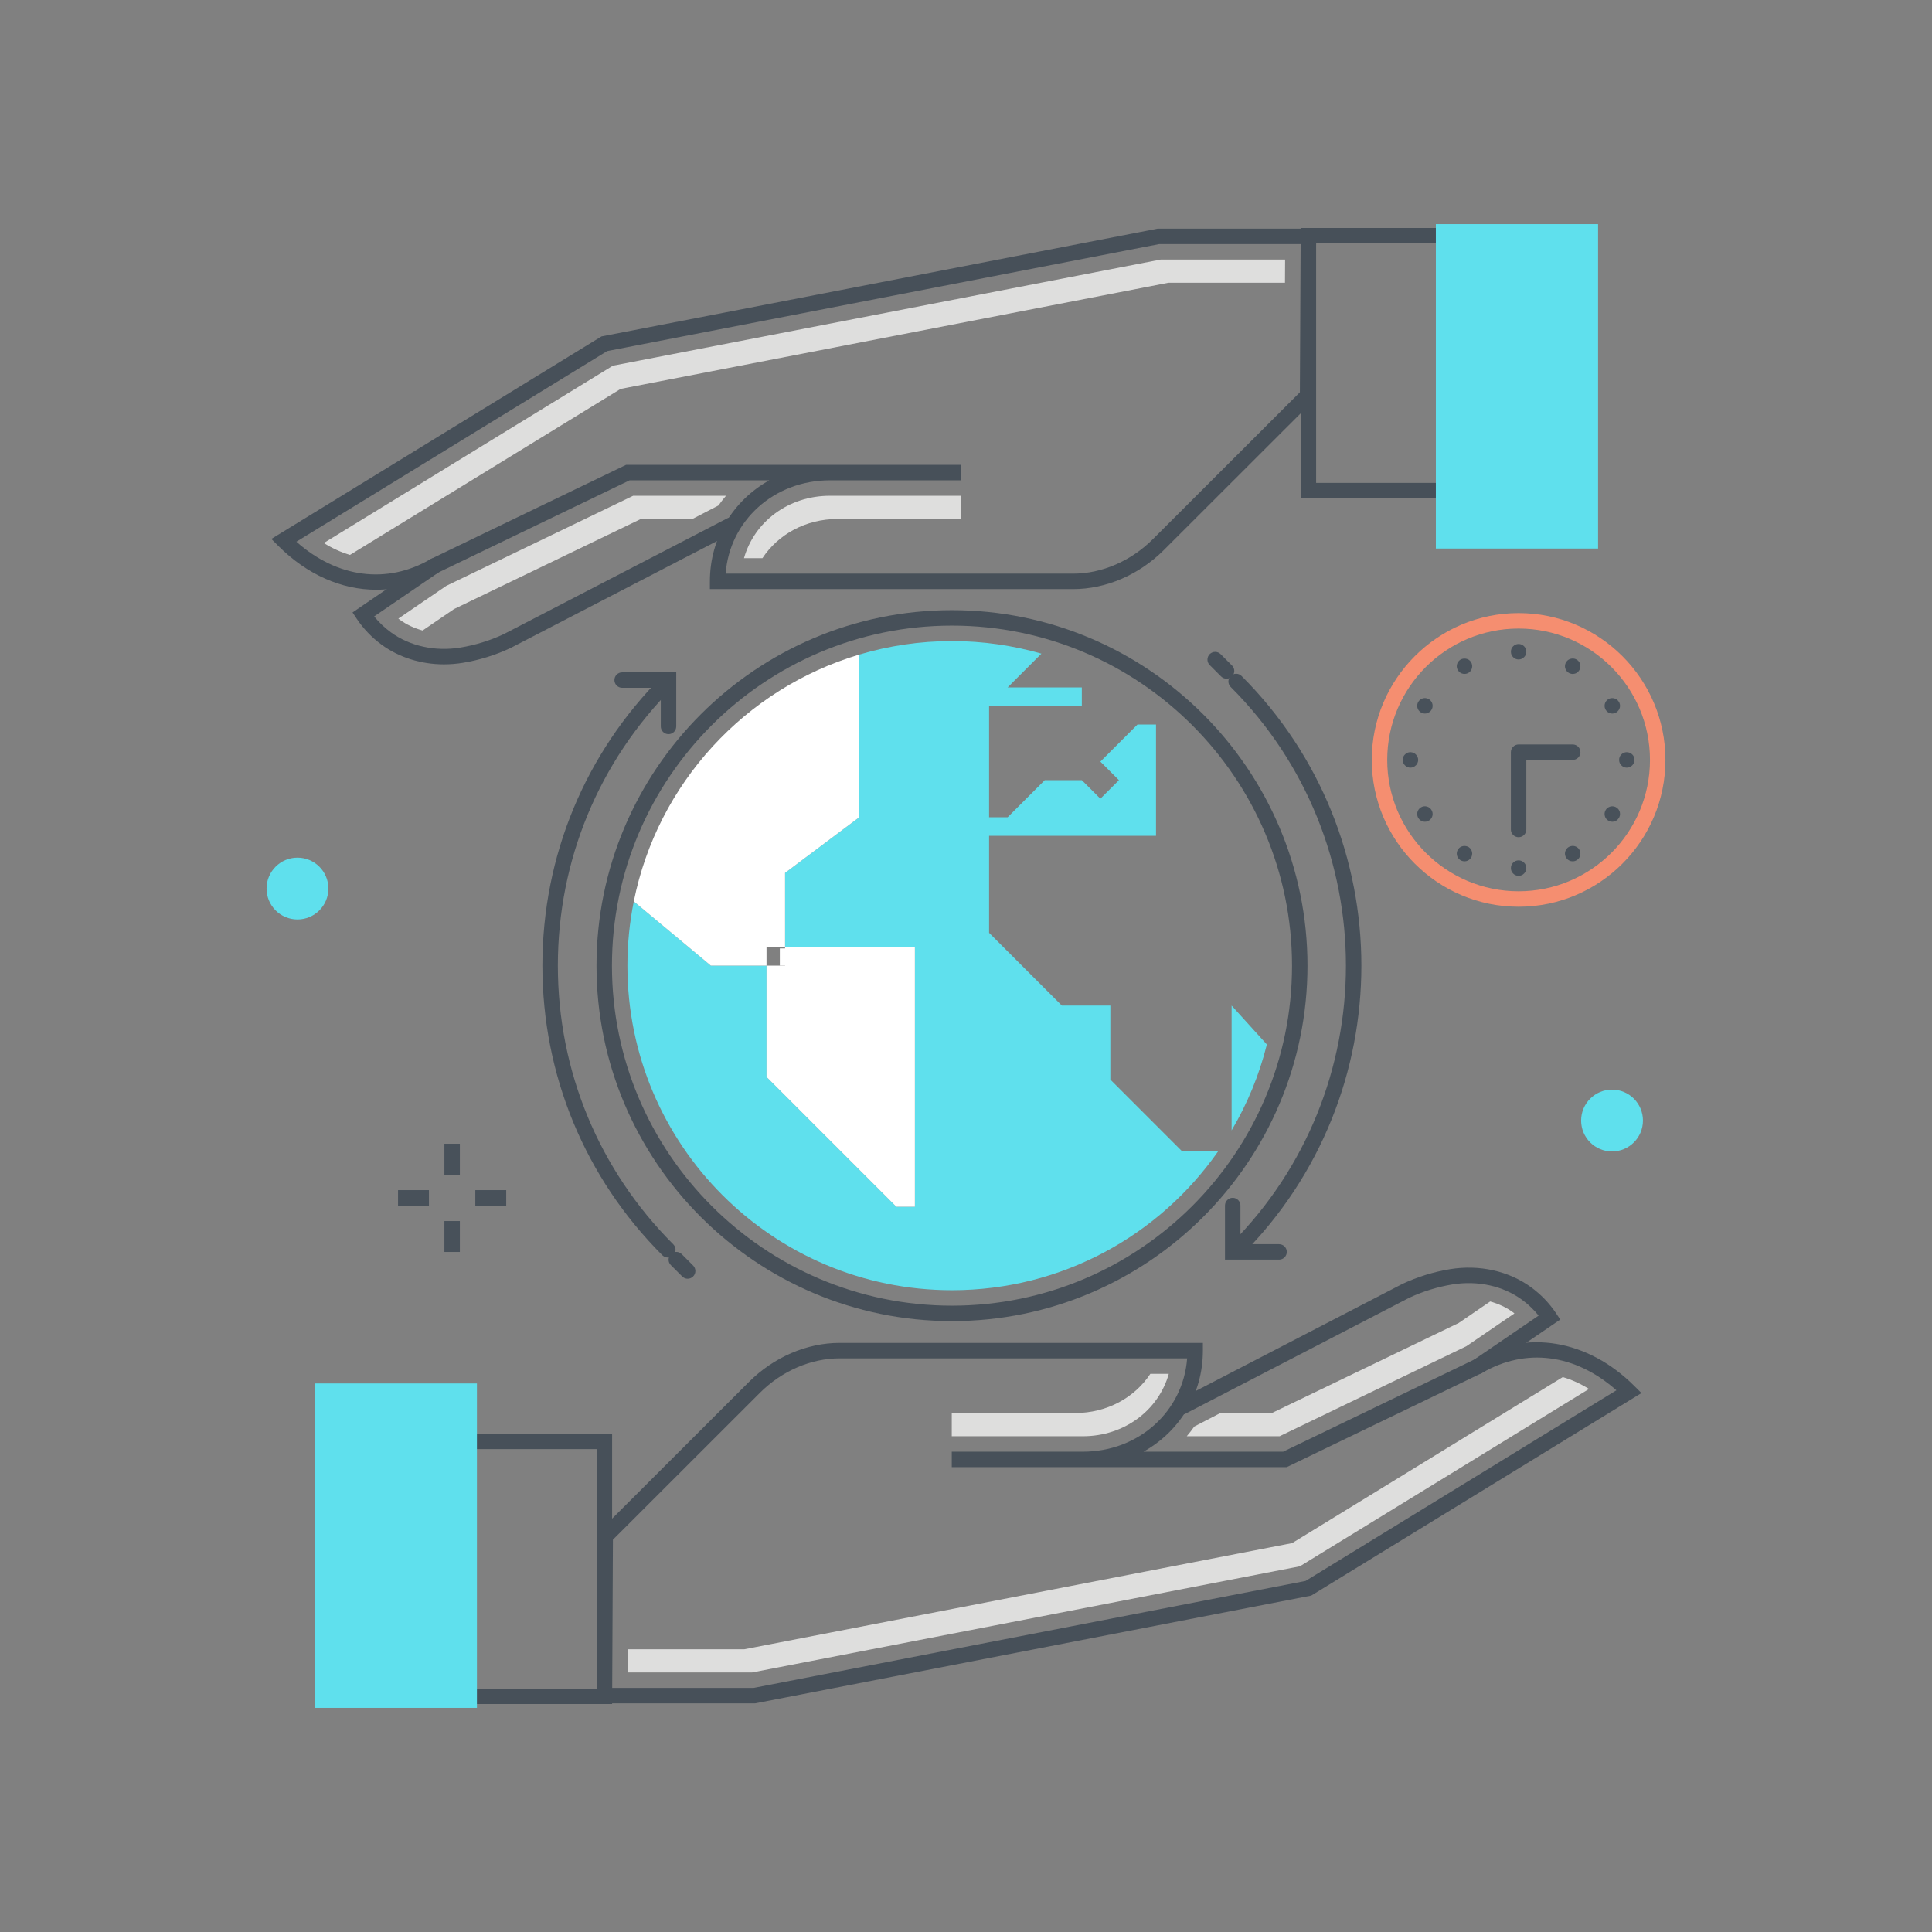 <svg xmlns="http://www.w3.org/2000/svg" width="250" height="250" viewBox="0 0 250 250">
  <rect x="0" y="0" width="250" height="250" fill="#808080" stroke="none"/>
  <g fill="none" fill-rule="evenodd">
    <path fill="#475059" d="M123.187,80.953 C98.925,80.953 79.186,100.692 79.186,124.953 C79.186,149.215 98.925,168.953 123.187,168.953 C147.448,168.953 167.187,149.215 167.187,124.953 C167.187,100.692 147.448,80.953 123.187,80.953 Z M123.187,170.953 C97.822,170.953 77.187,150.318 77.187,124.953 C77.187,99.589 97.822,78.953 123.187,78.953 C148.551,78.953 169.187,99.589 169.187,124.953 C169.187,150.318 148.551,170.953 123.187,170.953 Z"/>
    <polygon fill="#FFF" points="100.911 124.953 103.138 124.953 103.138 122.726 100.911 122.726"/>
    <path fill="#5FE0ED" d="M143.679 139.695L143.679 130.122 137.402 130.122 127.987 120.707 127.987 108.153 149.587 108.153 149.587 93.753 147.187 93.753 142.387 98.553 144.787 100.953 142.387 103.353 139.987 100.953 135.187 100.953 130.387 105.753 127.987 105.753 127.987 91.353 139.987 91.353 139.987 88.953 130.387 88.953 134.759 84.581C131.081 83.529 127.202 82.953 123.187 82.953 119.015 82.953 114.99 83.57 111.187 84.702L111.187 105.753 101.586 112.953 101.587 122.553 118.387 122.553 118.387 156.153 115.987 156.153 99.187 139.353 99.187 124.953 91.986 124.953 82.012 116.642C81.473 119.329 81.186 122.107 81.186 124.953 81.186 148.149 99.991 166.953 123.187 166.953 137.456 166.953 150.055 159.831 157.646 148.953L152.937 148.953 143.679 139.695M159.371 130.122L159.371 146.271C161.393 142.847 162.944 139.114 163.932 135.155L159.371 130.122"/>
    <path fill="#FFF" d="M99.187,124.953 L99.187,122.553 L101.587,122.553 L101.586,112.953 L111.187,105.753 L111.187,84.702 C96.434,89.094 85.079,101.366 82.012,116.642 L91.986,124.953 L99.187,124.953"/>
    <polyline fill="#FFF" points="99.187 124.953 99.187 139.353 115.987 156.153 118.387 156.153 118.387 122.553 101.587 122.553 101.587 124.953 99.187 124.953"/>
    <path fill="#475059" d="M159.956 162.723C159.7 162.723 159.444 162.625 159.249 162.43 158.858 162.039 158.858 161.406 159.249 161.015 179.134 141.131 179.134 108.775 159.249 88.891 158.858 88.5 158.858 87.867 159.249 87.476 159.64 87.086 160.272 87.086 160.663 87.476 181.328 108.141 181.328 141.765 160.663 162.43 160.468 162.625 160.212 162.723 159.956 162.723M86.417 162.723C86.161 162.723 85.905 162.625 85.71 162.43 75.699 152.42 70.186 139.11 70.186 124.953 70.186 110.797 75.699 97.487 85.71 87.476 86.101 87.086 86.733 87.086 87.124 87.476 87.515 87.867 87.515 88.5 87.124 88.891 77.491 98.523 72.186 111.331 72.186 124.953 72.186 138.576 77.491 151.383 87.124 161.016 87.515 161.407 87.515 162.039 87.124 162.43 86.929 162.625 86.673 162.723 86.417 162.723"/>
    <path fill="#475059" d="M165.512 162.996L158.512 162.996 158.512 155.996C158.512 155.444 158.959 154.996 159.512 154.996 160.064 154.996 160.512 155.444 160.512 155.996L160.512 160.996 165.512 160.996C166.064 160.996 166.512 161.444 166.512 161.996 166.512 162.548 166.064 162.996 165.512 162.996M86.505 95.001C85.953 95.001 85.505 94.554 85.505 94.001L85.505 89.001 80.505 89.001C79.953 89.001 79.505 88.554 79.505 88.001 79.505 87.449 79.953 87.001 80.505 87.001L87.505 87.001 87.505 94.001C87.505 94.554 87.058 95.001 86.505 95.001M88.983 165.468C88.728 165.468 88.472 165.37 88.276 165.175L86.805 163.703C86.414 163.313 86.414 162.68 86.805 162.289 87.195 161.899 87.828 161.899 88.219 162.289L89.69 163.761C90.081 164.152 90.081 164.785 89.69 165.175 89.495 165.37 89.239 165.468 88.983 165.468M158.715 87.824C158.459 87.824 158.203 87.726 158.008 87.531L156.536 86.059C156.146 85.669 156.146 85.036 156.536 84.645 156.927 84.255 157.56 84.255 157.95 84.645L159.422 86.117C159.813 86.508 159.813 87.141 159.422 87.531 159.227 87.726 158.971 87.824 158.715 87.824M79.212 218.411L97.526 218.411 168.94 204.573 209.161 179.905C203.867 175.206 197.444 174.352 191.766 177.664L166.497 189.848 123.158 189.848 123.158 187.848 140.122 187.848C147.361 187.848 153.104 182.619 153.616 175.771L108.65 175.771C104.927 175.771 101.16 177.403 98.315 180.248L79.311 199.235 79.212 218.411zM97.718 220.411L77.201 220.411 77.314 198.402 96.901 178.834C100.118 175.617 104.401 173.771 108.65 173.771L155.653 173.771 155.653 174.771C155.653 180.43 152.598 185.267 147.965 187.848L166.04 187.848 190.828 175.899C197.506 172.002 205.455 173.317 211.505 179.367L212.401 180.264 169.676 206.467 169.499 206.502 97.718 220.411z"/>
    <path fill="#475059" d="M152.936 183.047C152.574 183.047 152.225 182.85 152.047 182.507 151.793 182.017 151.985 181.413 152.475 181.16L181.467 166.14C183.452 165.212 185.515 164.577 187.635 164.231 191.421 163.613 195.238 164.465 198.115 166.566 199.396 167.501 200.483 168.632 201.347 169.926L201.896 170.749 191.826 177.626C191.372 177.939 190.748 177.821 190.437 177.364 190.125 176.908 190.242 176.286 190.698 175.974L199.098 170.239C198.477 169.468 197.752 168.778 196.935 168.181 194.489 166.394 191.217 165.676 187.957 166.204 186.018 166.521 184.131 167.102 182.35 167.933L153.395 182.935C153.248 183.011 153.091 183.047 152.936 183.047M79.207 220.498L57.216 220.498C56.664 220.498 56.216 220.05 56.216 219.498 56.216 218.946 56.664 218.498 57.216 218.498L77.207 218.498 77.207 187.513 57.216 187.513C56.664 187.513 56.216 187.065 56.216 186.513 56.216 185.961 56.664 185.513 57.216 185.513L79.207 185.513 79.207 220.498"/>
    <polygon fill="#5FE0ED" points="40.724 220.996 61.715 220.996 61.715 179.019 40.724 179.019"/>
    <path fill="#DEDEDD" d="M148.857 177.771C146.829 180.842 143.266 182.846 139.121 182.846L123.158 182.846 123.158 185.848 140.121 185.848C145.501 185.848 149.912 182.48 151.242 177.771L148.857 177.771M202.227 178.195L167.202 199.676 96.333 213.41 81.238 213.41 81.223 216.411 97.334 216.411 168.203 202.678 205.613 179.734C204.514 179.046 203.378 178.536 202.227 178.195M164.582 182.846L157.915 182.846 154.546 184.591C154.238 185.025 153.914 185.446 153.566 185.848L165.583 185.848 189.756 174.196 195.967 169.955C195.897 169.901 195.826 169.848 195.755 169.795 194.892 169.165 193.895 168.708 192.828 168.413L188.755 171.194 164.582 182.846"/>
    <path fill="#475059" d="M169.201,51.181 L169.21,51.181 L169.201,51.181 Z M38.352,70.096 C43.645,74.793 50.066,75.645 55.747,72.336 L81.016,60.152 L124.355,60.152 L124.355,62.152 L107.392,62.152 C100.152,62.152 94.409,67.381 93.896,74.229 L138.863,74.229 C142.585,74.229 146.353,72.597 149.198,69.752 L168.203,50.765 L168.301,31.588 L149.987,31.588 L78.573,45.428 L38.352,70.096 Z M48.685,76.311 C44.232,76.311 39.756,74.381 36.008,70.633 L35.112,69.737 L77.837,43.533 L78.015,43.498 L149.795,29.588 L170.312,29.588 L170.199,51.598 L150.612,71.166 C147.394,74.384 143.112,76.229 138.863,76.229 L91.859,76.229 L91.859,75.229 C91.859,69.571 94.915,64.733 99.547,62.152 L81.473,62.152 L56.685,74.101 C54.144,75.583 51.419,76.311 48.685,76.311 Z"/>
    <path fill="#475059" d="M57.459 85.966C54.506 85.966 51.661 85.086 49.398 83.434 48.117 82.498 47.03 81.368 46.166 80.074L45.617 79.25 55.687 72.374C56.143 72.062 56.766 72.18 57.076 72.636 57.388 73.092 57.271 73.714 56.814 74.026L48.416 79.762C49.036 80.532 49.76 81.222 50.578 81.819 53.025 83.606 56.297 84.326 59.556 83.795 61.496 83.479 63.382 82.898 65.164 82.067L94.118 67.065C94.61 66.812 95.212 67.003 95.466 67.493 95.72 67.983 95.528 68.587 95.038 68.841L66.046 83.861C64.061 84.788 61.998 85.424 59.878 85.769 59.07 85.901 58.261 85.966 57.459 85.966M190.297 64.487L168.307 64.487 168.307 29.502 190.297 29.502C190.849 29.502 191.297 29.95 191.297 30.502 191.297 31.054 190.849 31.502 190.297 31.502L170.307 31.502 170.307 62.487 190.297 62.487C190.849 62.487 191.297 62.935 191.297 63.487 191.297 64.039 190.849 64.487 190.297 64.487"/>
    <polygon fill="#5FE0ED" points="185.798 70.981 206.789 70.981 206.789 29.004 185.798 29.004"/>
    <path fill="#DEDEDD" d="M98.656 72.229C100.685 69.158 104.247 67.154 108.392 67.154L124.355 67.154 124.355 64.152 107.392 64.152C102.012 64.152 97.601 67.52 96.271 72.229L98.656 72.229M45.286 71.805L80.311 50.324 151.18 36.59 166.275 36.59 166.291 33.589 150.179 33.589 79.31 47.322 41.9 70.266C43 70.954 44.135 71.464 45.286 71.805M82.931 67.154L89.599 67.154 92.967 65.409C93.275 64.975 93.599 64.554 93.947 64.152L81.93 64.152 57.757 75.804 51.546 80.045C51.616 80.099 51.687 80.152 51.758 80.205 52.621 80.835 53.618 81.292 54.685 81.587L58.758 78.806 82.931 67.154"/>
    <polygon fill="#48515A" points="57.505 152.002 59.505 152.002 59.505 148.002 57.505 148.002"/>
    <polygon fill="#48515A" points="57.505 162.002 59.505 162.002 59.505 158.002 57.505 158.002"/>
    <polygon fill="#48515A" points="61.505 156.002 65.505 156.002 65.505 154.002 61.505 154.002"/>
    <polygon fill="#48515A" points="51.505 156.002 55.505 156.002 55.505 154.002 51.505 154.002"/>
    <path fill="#5FE0ED" d="M42.494 114.978C42.494 117.188 40.703 118.978 38.494 118.978 36.285 118.978 34.494 117.188 34.494 114.978 34.494 112.769 36.285 110.978 38.494 110.978 40.703 110.978 42.494 112.769 42.494 114.978M212.596 144.996C212.596 147.206 210.805 148.996 208.596 148.996 206.386 148.996 204.596 147.206 204.596 144.996 204.596 142.787 206.386 140.996 208.596 140.996 210.805 140.996 212.596 142.787 212.596 144.996"/>
    <path fill="#F58E70" d="M196.506,81.333 C187.132,81.333 179.506,88.959 179.506,98.333 C179.506,107.707 187.132,115.333 196.506,115.333 C205.88,115.333 213.506,107.707 213.506,98.333 C213.506,88.959 205.88,81.333 196.506,81.333 Z M196.506,117.333 C186.03,117.333 177.506,108.81 177.506,98.333 C177.506,87.857 186.03,79.333 196.506,79.333 C206.983,79.333 215.506,87.857 215.506,98.333 C215.506,108.81 206.983,117.333 196.506,117.333 Z"/>
    <path fill="#48515A" d="M196.506 108.334C195.954 108.334 195.506 107.886 195.506 107.334L195.506 97.333C195.506 96.781 195.954 96.333 196.506 96.333L203.507 96.333C204.059 96.333 204.507 96.781 204.507 97.333 204.507 97.885 204.059 98.333 203.507 98.333L197.506 98.333 197.506 107.334C197.506 107.886 197.059 108.334 196.506 108.334M196.502 85.336C196.242 85.336 195.982 85.226 195.802 85.036 195.702 84.946 195.632 84.836 195.582 84.716 195.532 84.596 195.512 84.466 195.512 84.336 195.512 84.206 195.532 84.076 195.582 83.946 195.632 83.826 195.702 83.716 195.802 83.626 195.892 83.536 196.002 83.456 196.122 83.406 196.372 83.307 196.642 83.307 196.892 83.406 197.012 83.456 197.122 83.536 197.212 83.626 197.302 83.716 197.382 83.826 197.432 83.946 197.482 84.076 197.502 84.206 197.502 84.336 197.502 84.466 197.482 84.596 197.432 84.716 197.382 84.836 197.302 84.946 197.212 85.036 197.022 85.226 196.772 85.336 196.502 85.336M196.502 113.336C196.372 113.336 196.242 113.306 196.122 113.256 196.002 113.206 195.892 113.136 195.802 113.036 195.702 112.946 195.632 112.836 195.582 112.716 195.532 112.596 195.512 112.466 195.512 112.336 195.512 112.206 195.532 112.076 195.582 111.946 195.632 111.826 195.702 111.716 195.802 111.626 195.892 111.536 196.002 111.456 196.122 111.406 196.372 111.306 196.642 111.306 196.892 111.406 197.012 111.456 197.122 111.536 197.212 111.626 197.302 111.716 197.382 111.826 197.432 111.946 197.482 112.076 197.502 112.206 197.502 112.336 197.502 112.466 197.482 112.596 197.432 112.716 197.382 112.836 197.302 112.946 197.212 113.036 197.122 113.136 197.012 113.206 196.892 113.256 196.762 113.306 196.642 113.336 196.502 113.336M189.512 87.206C189.242 87.206 188.982 87.106 188.802 86.916 188.612 86.726 188.502 86.476 188.502 86.206 188.502 85.946 188.612 85.686 188.802 85.496 189.172 85.126 189.842 85.126 190.212 85.496 190.402 85.686 190.502 85.946 190.502 86.206 190.502 86.476 190.402 86.726 190.212 86.916 190.022 87.106 189.772 87.206 189.512 87.206M203.502 111.456C203.442 111.456 203.372 111.446 203.312 111.436 203.242 111.426 203.182 111.406 203.122 111.376 203.062 111.356 203.002 111.326 202.952 111.286 202.892 111.256 202.842 111.206 202.802 111.166 202.612 110.976 202.502 110.716 202.502 110.456 202.502 110.196 202.612 109.936 202.802 109.746 203.072 109.476 203.522 109.386 203.892 109.536 204.012 109.586 204.122 109.656 204.212 109.746 204.302 109.846 204.382 109.956 204.432 110.076 204.482 110.196 204.502 110.326 204.502 110.456 204.502 110.586 204.482 110.716 204.432 110.836 204.382 110.966 204.302 111.076 204.212 111.166 204.122 111.256 204.012 111.326 203.892 111.376 203.762 111.436 203.642 111.456 203.502 111.456M184.382 92.336C184.252 92.336 184.122 92.307 184.002 92.256 183.872 92.206 183.772 92.136 183.672 92.036 183.492 91.856 183.382 91.596 183.382 91.336 183.382 91.066 183.492 90.816 183.672 90.626 183.762 90.536 183.872 90.456 184.002 90.406 184.372 90.256 184.812 90.346 185.092 90.626 185.272 90.816 185.382 91.066 185.382 91.336 185.382 91.596 185.272 91.856 185.092 92.036 184.902 92.226 184.642 92.336 184.382 92.336M208.632 106.336C208.372 106.336 208.112 106.226 207.922 106.036 207.872 105.996 207.832 105.946 207.802 105.886 207.762 105.836 207.732 105.776 207.702 105.716 207.682 105.656 207.662 105.596 207.652 105.526 207.632 105.466 207.632 105.396 207.632 105.336 207.632 105.266 207.632 105.206 207.652 105.136 207.662 105.076 207.682 105.006 207.702 104.946 207.732 104.886 207.762 104.836 207.802 104.776 207.832 104.726 207.872 104.666 207.922 104.626 208.152 104.396 208.502 104.286 208.822 104.356 208.892 104.366 208.952 104.386 209.012 104.406 209.072 104.436 209.132 104.466 209.182 104.506 209.242 104.536 209.292 104.576 209.332 104.626 209.382 104.666 209.422 104.726 209.462 104.776 209.502 104.836 209.532 104.886 209.552 104.946 209.582 105.006 209.602 105.076 209.612 105.136 209.622 105.206 209.632 105.266 209.632 105.336 209.632 105.596 209.522 105.856 209.332 106.036 209.292 106.086 209.242 106.126 209.182 106.166 209.132 106.196 209.072 106.236 209.012 106.256 208.952 106.286 208.892 106.306 208.822 106.316 208.762 106.326 208.692 106.336 208.632 106.336M182.502 99.336C182.372 99.336 182.242 99.307 182.122 99.256 182.002 99.206 181.892 99.136 181.802 99.036 181.612 98.856 181.502 98.596 181.502 98.336 181.502 98.066 181.612 97.807 181.802 97.626 181.892 97.536 182.002 97.456 182.122 97.406 182.492 97.256 182.932 97.346 183.212 97.626 183.402 97.816 183.512 98.076 183.512 98.336 183.512 98.396 183.502 98.466 183.492 98.526 183.472 98.596 183.452 98.656 183.432 98.716 183.402 98.776 183.372 98.836 183.342 98.886 183.302 98.946 183.262 98.996 183.212 99.036 183.022 99.226 182.772 99.336 182.502 99.336M210.502 99.336C210.242 99.336 209.982 99.226 209.802 99.036 209.612 98.856 209.512 98.596 209.512 98.336 209.512 98.206 209.532 98.076 209.582 97.946 209.632 97.826 209.702 97.716 209.802 97.626 210.032 97.396 210.372 97.286 210.702 97.356 210.762 97.366 210.832 97.386 210.892 97.406 210.952 97.436 211.012 97.466 211.062 97.496 211.112 97.536 211.162 97.576 211.212 97.626 211.302 97.716 211.382 97.826 211.432 97.946 211.482 98.076 211.502 98.206 211.502 98.336 211.502 98.596 211.402 98.856 211.212 99.036 211.162 99.086 211.112 99.126 211.062 99.166 211.012 99.196 210.952 99.236 210.892 99.256 210.832 99.286 210.762 99.296 210.702 99.316 210.642 99.326 210.572 99.336 210.502 99.336M184.382 106.336C184.252 106.336 184.122 106.306 184.002 106.256 183.872 106.206 183.772 106.136 183.672 106.036 183.492 105.856 183.382 105.596 183.382 105.336 183.382 105.066 183.492 104.816 183.672 104.626 183.772 104.536 183.872 104.456 184.002 104.406 184.372 104.256 184.812 104.346 185.092 104.626 185.272 104.816 185.382 105.066 185.382 105.336 185.382 105.596 185.272 105.856 185.092 106.036 184.902 106.226 184.642 106.336 184.382 106.336M208.632 92.336C208.502 92.336 208.372 92.307 208.242 92.256 208.122 92.206 208.012 92.136 207.922 92.036 207.732 91.856 207.632 91.596 207.632 91.336 207.632 91.076 207.732 90.816 207.922 90.626 208.012 90.536 208.122 90.456 208.242 90.406 208.432 90.336 208.632 90.316 208.822 90.356 208.892 90.366 208.952 90.386 209.012 90.406 209.072 90.436 209.132 90.466 209.182 90.496 209.242 90.536 209.292 90.576 209.332 90.626 209.522 90.816 209.632 91.066 209.632 91.336 209.632 91.596 209.522 91.856 209.332 92.036 209.292 92.086 209.242 92.126 209.182 92.166 209.132 92.196 209.072 92.236 209.012 92.256 208.952 92.286 208.892 92.296 208.822 92.316 208.762 92.326 208.692 92.336 208.632 92.336M189.512 111.456C189.242 111.456 188.982 111.346 188.802 111.166 188.612 110.976 188.502 110.726 188.502 110.456 188.502 110.196 188.612 109.936 188.802 109.746 189.172 109.376 189.842 109.376 190.212 109.746 190.402 109.936 190.502 110.196 190.502 110.456 190.502 110.726 190.402 110.976 190.212 111.166 190.032 111.346 189.772 111.456 189.512 111.456M203.502 87.206C203.442 87.206 203.372 87.206 203.312 87.186 203.242 87.176 203.182 87.156 203.122 87.136 203.062 87.106 203.002 87.076 202.952 87.036 202.892 87.006 202.842 86.966 202.802 86.916 202.752 86.866 202.712 86.816 202.672 86.766 202.642 86.706 202.612 86.656 202.582 86.586 202.562 86.526 202.542 86.466 202.522 86.406 202.512 86.336 202.502 86.276 202.502 86.206 202.502 85.946 202.612 85.686 202.802 85.496 203.072 85.226 203.522 85.136 203.892 85.286 204.012 85.336 204.122 85.406 204.212 85.496 204.302 85.596 204.382 85.706 204.432 85.826 204.482 85.946 204.502 86.076 204.502 86.206 204.502 86.476 204.402 86.726 204.212 86.916 204.122 87.006 204.012 87.086 203.892 87.136 203.762 87.186 203.642 87.206 203.502 87.206"/>
  </g>
</svg>
